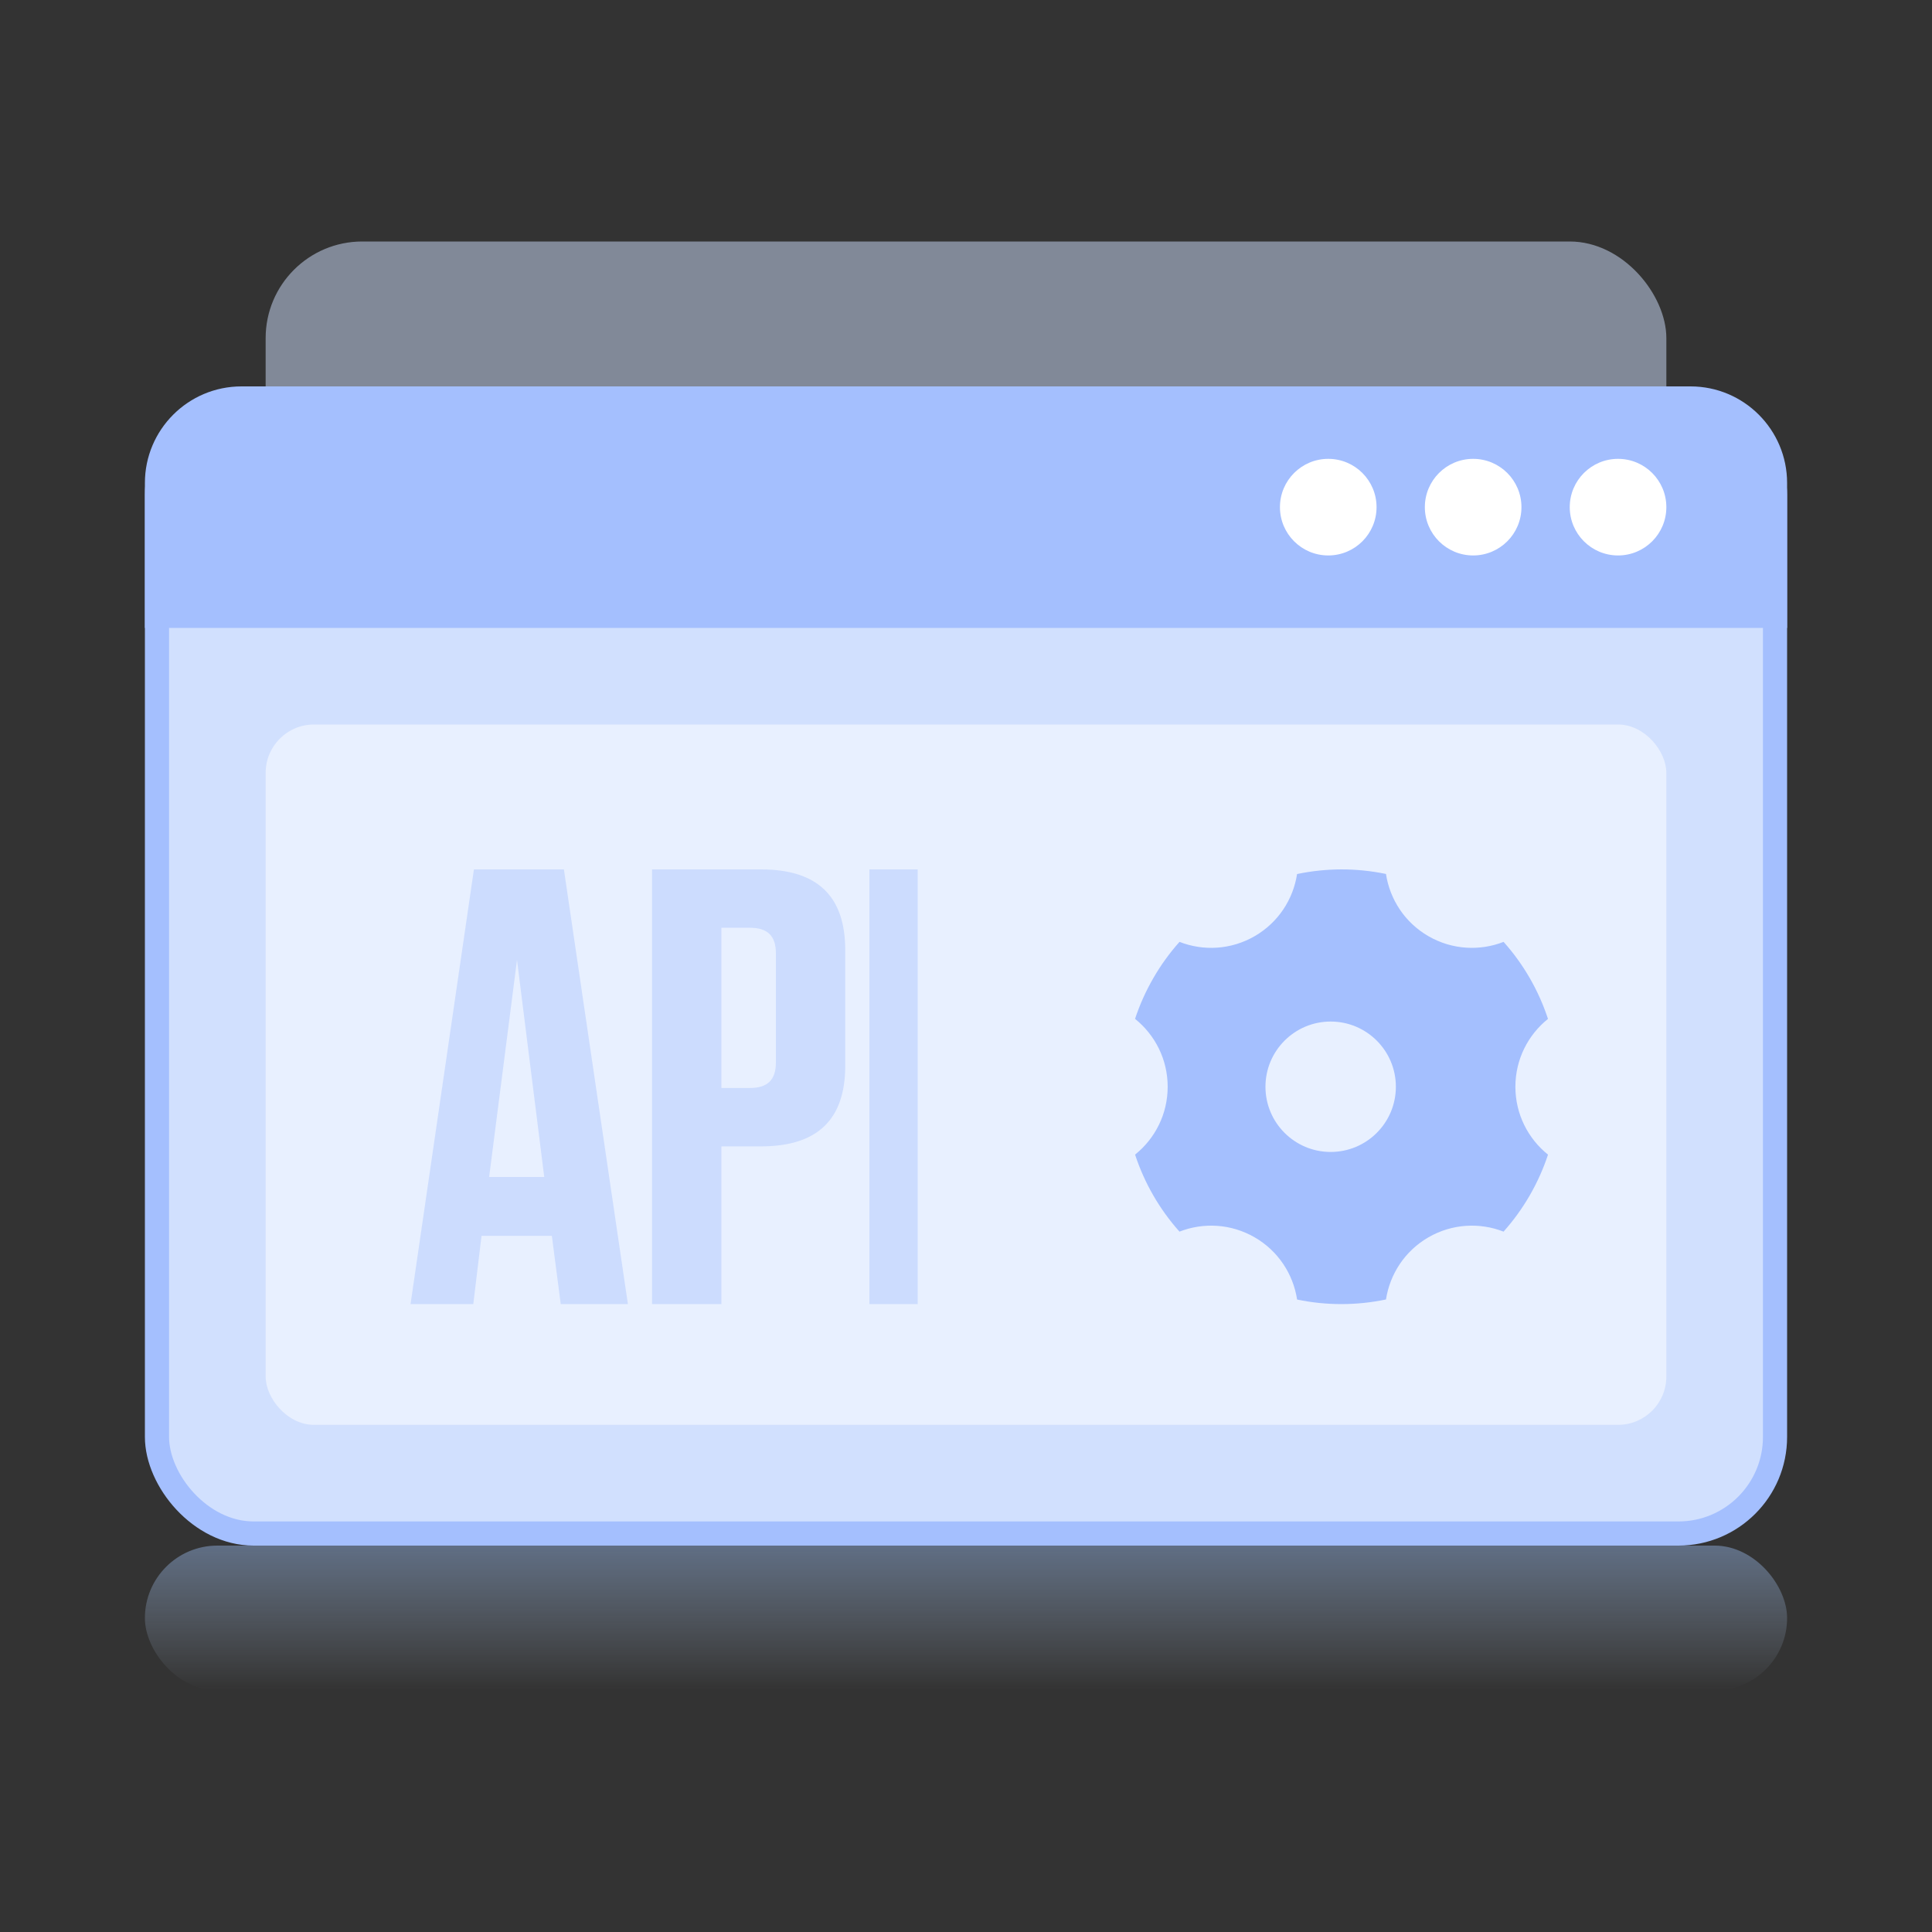 <?xml version="1.0" encoding="UTF-8"?>
<svg width="80px" height="80px" viewBox="0 0 80 80" version="1.1" xmlns="http://www.w3.org/2000/svg" xmlns:xlink="http://www.w3.org/1999/xlink">
    <rect x="0" y="0" width="80" height="80" fill="#333333" stroke="none"/>
    <title>img/发布方式/私有</title>
    <defs>
        <linearGradient x1="50%" y1="0%" x2="50%" y2="100%" id="linearGradient-1">
            <stop stop-color="#A2C7FF" stop-opacity="0.4" offset="0%"></stop>
            <stop stop-color="#CFE5FF" stop-opacity="0" offset="100%"></stop>
        </linearGradient>
    </defs>
    <g id="1应用管理" stroke="none" stroke-width="1" fill="none" fill-rule="evenodd">
        <g id="应用管理-切片" transform="translate(-309, -190)">
            <g id="img/发布方式/私有" transform="translate(315, 200)">
                <rect id="矩形备份" fill="#D1E0FE" opacity="0.5" x="5" y="0" width="58" height="44" rx="4"></rect>
                <rect id="矩形" stroke="#A4BFFE" fill="#D1E0FE" x="0.5" y="6.5" width="67" height="47" rx="4"></rect>
                <rect id="矩形备份-2" fill="url(#linearGradient-1)" x="0" y="54" width="68" height="6" rx="3"></rect>
                <path d="M4,6 L64,6 C66.209,6 68,7.791 68,10 L68,16 L68,16 L0,16 L0,10 C-2.705415e-16,7.791 1.791,6 4,6 Z" id="矩形" fill="#A4BFFE"></path>
                <rect id="矩形" fill="#FFFFFF" opacity="0.5" x="5" y="20" width="58" height="29" rx="2"></rect>
                <circle id="椭圆形" fill="#FFFFFF" cx="49" cy="11" r="2"></circle>
                <circle id="椭圆形备份" fill="#FFFFFF" cx="55" cy="11" r="2"></circle>
                <circle id="椭圆形备份-2" fill="#FFFFFF" cx="61" cy="11" r="2"></circle>
                <path d="M17.35,26 L13.624,26 L11,44 L13.598,44 L13.939,41.175 L16.851,41.175 L17.219,44 L20,44 L17.35,26 Z M15.408,29.749 L16.536,38.736 L14.254,38.736 L15.408,29.749 Z M23.872,37.469 L25.51,37.469 C27.846,37.469 29,36.363 29,34.126 L29,29.343 C29,27.106 27.846,26 25.51,26 L21,26 L21,44 L23.872,44 L23.872,37.469 Z M26.128,29.471 L26.128,33.997 C26.128,34.717 25.779,35.051 25.054,35.051 L23.872,35.051 L23.872,28.417 L25.054,28.417 C25.779,28.417 26.128,28.751 26.128,29.471 Z M32,26 L30,26 L30,44 L32,44 L32,26 Z" id="形状结合" fill="#A4BFFE" fill-rule="nonzero" opacity="0.4"></path>
                <path d="M47.709,26.192 C48.909,25.941 50.163,25.933 51.39,26.189 C51.55,27.233 52.164,28.197 53.149,28.766 C54.135,29.334 55.277,29.385 56.26,29.001 C57.096,29.936 57.716,31.025 58.099,32.19 C57.276,32.85 56.749,33.863 56.749,35 C56.749,36.137 57.276,37.152 58.1,37.811 C57.91,38.387 57.658,38.953 57.343,39.499 C57.027,40.046 56.663,40.546 56.259,40.999 C55.276,40.615 54.134,40.666 53.149,41.234 C52.165,41.803 51.551,42.766 51.391,43.808 C50.191,44.059 48.937,44.067 47.71,43.811 C47.55,42.767 46.936,41.803 45.951,41.234 C44.965,40.666 43.823,40.615 42.84,40.999 C42.004,40.064 41.384,38.975 41.001,37.81 C41.824,37.15 42.351,36.137 42.351,35 C42.351,33.863 41.824,32.849 41,32.189 C41.19,31.613 41.442,31.047 41.757,30.501 C42.072,29.954 42.436,29.454 42.841,29.001 C43.824,29.385 44.966,29.334 45.951,28.766 C46.935,28.197 47.549,27.234 47.709,26.192 Z M49.1,37.7 C50.591,37.7 51.8,36.491 51.8,35 C51.8,33.509 50.591,32.3 49.1,32.3 C47.609,32.3 46.4,33.509 46.4,35 C46.4,36.491 47.609,37.7 49.1,37.7 Z" id="形状" fill="#A4BFFE" fill-rule="nonzero"></path>
            </g>
        </g>
    </g>
</svg>